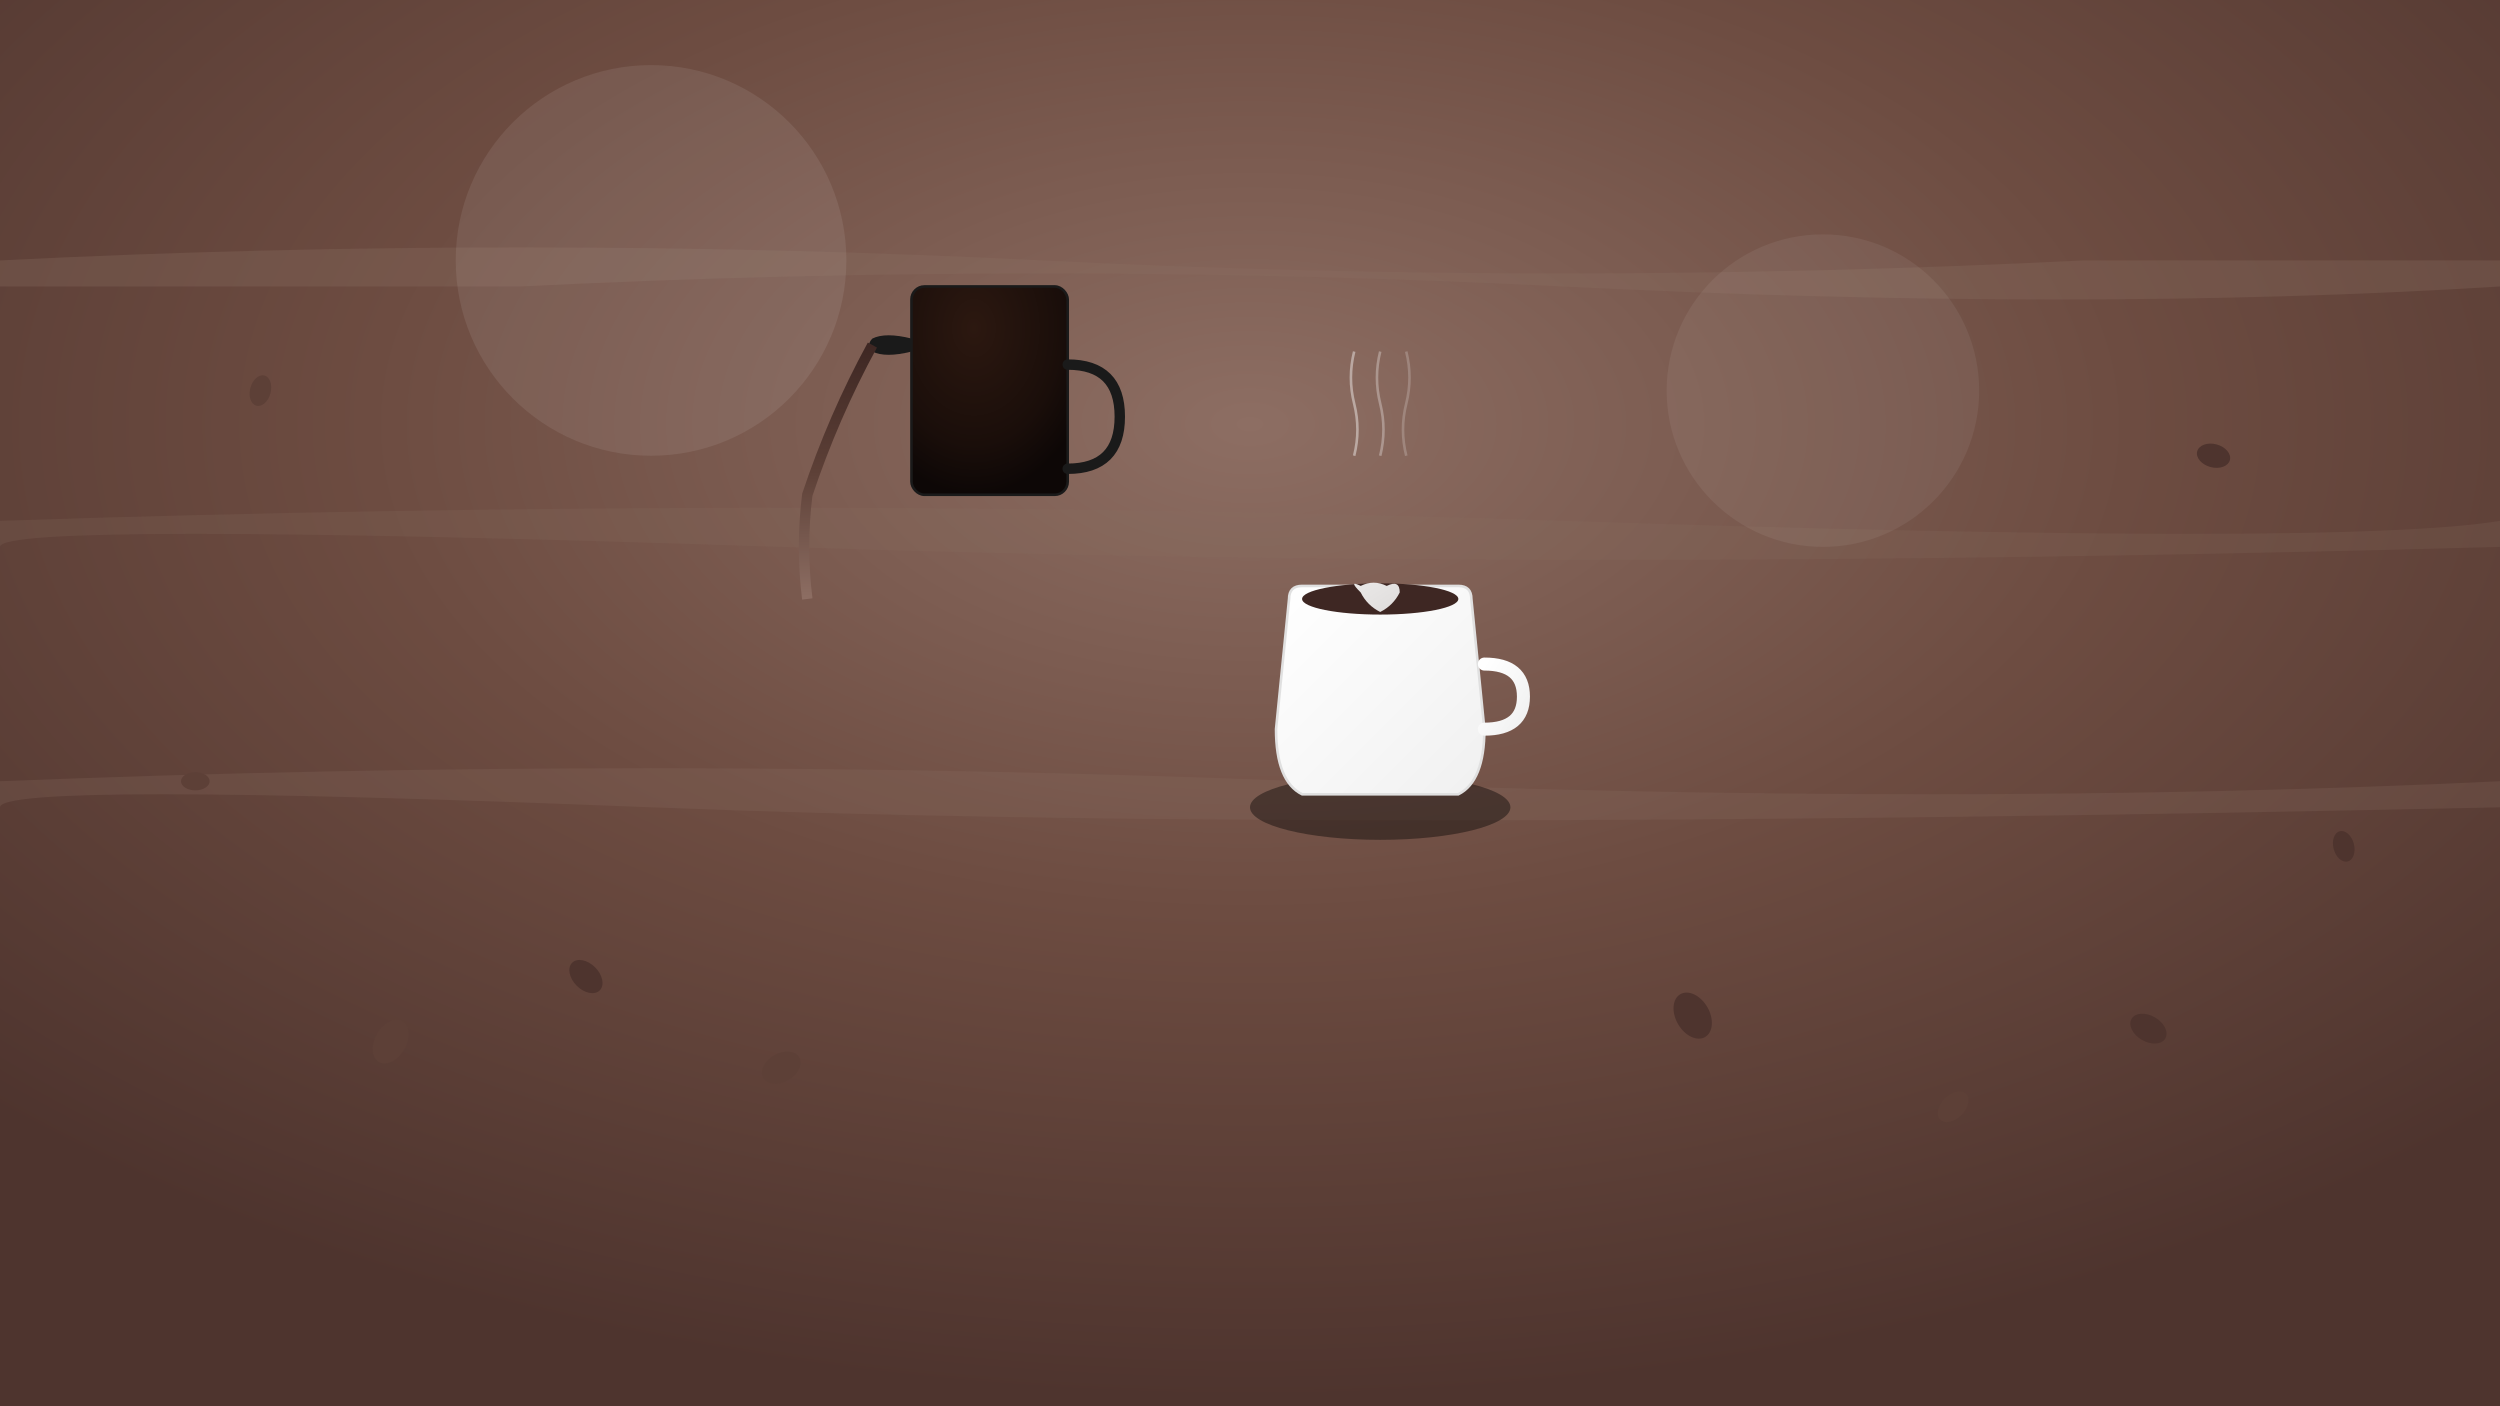 <svg width="1920" height="1080" viewBox="0 0 1920 1080" xmlns="http://www.w3.org/2000/svg">
  <defs>
    <radialGradient id="woodGradient" cx="50%" cy="30%" r="70%">
      <stop offset="0%" stop-color="#8D6E63"/>
      <stop offset="50%" stop-color="#6D4C41"/>
      <stop offset="100%" stop-color="#4E342E"/>
    </radialGradient>
    <linearGradient id="coffeeStreamGradient" x1="0%" y1="0%" x2="0%" y2="100%">
      <stop offset="0%" stop-color="#3E2723"/>
      <stop offset="50%" stop-color="#5D4037"/>
      <stop offset="100%" stop-color="#8D6E63"/>
    </linearGradient>
    <radialGradient id="cupGradient2" cx="40%" cy="20%" r="80%">
      <stop offset="0%" stop-color="#2C1810"/>
      <stop offset="70%" stop-color="#1A0E0A"/>
      <stop offset="100%" stop-color="#0D0706"/>
    </radialGradient>
    <linearGradient id="milkGradient" x1="0%" y1="0%" x2="100%" y2="100%">
      <stop offset="0%" stop-color="#FFFFFF"/>
      <stop offset="50%" stop-color="#F8F8F8"/>
      <stop offset="100%" stop-color="#F0F0F0"/>
    </linearGradient>
    <filter id="softBlur" x="-50%" y="-50%" width="200%" height="200%">
      <feGaussianBlur in="SourceGraphic" stdDeviation="3"/>
    </filter>
  </defs>
  
  <!-- Wooden table background -->
  <rect width="1920" height="1080" fill="url(#woodGradient)"/>
  
  <!-- Wood grain texture -->
  <path d="M 0 200 Q 400 180 800 200 T 1600 200 L 1920 200 L 1920 220 Q 1600 240 1200 220 T 400 220 L 0 220 Z" fill="rgba(139,110,99,0.3)"/>
  <path d="M 0 400 Q 600 380 1200 400 T 1920 400 L 1920 420 Q 1200 440 600 420 T 0 420 Z" fill="rgba(139,110,99,0.2)"/>
  <path d="M 0 600 Q 500 580 1000 600 T 1920 600 L 1920 620 Q 1000 640 500 620 T 0 620 Z" fill="rgba(139,110,99,0.25)"/>
  
  <!-- Coffee pour scene -->
  <g transform="translate(960, 400)">
    <!-- Coffee pot/French press -->
    <g transform="translate(-200, -100)">
      <!-- Pot body -->
      <rect x="-60" y="-80" width="120" height="160" rx="10" fill="url(#cupGradient2)" stroke="#1A1A1A" stroke-width="2"/>
      <!-- Pot handle -->
      <path d="M 60 -20 Q 100 -20 100 20 Q 100 60 60 60" fill="none" stroke="#1A1A1A" stroke-width="8" stroke-linecap="round"/>
      <!-- Pot spout -->
      <path d="M -60 -40 Q -80 -45 -90 -40 Q -95 -35 -90 -30 Q -80 -25 -60 -30" fill="#1A1A1A"/>
      <!-- Coffee stream -->
      <path d="M -90 -35 Q -120 20 -140 80 Q -145 120 -140 160" fill="none" stroke="url(#coffeeStreamGradient)" stroke-width="8">
        <animate attributeName="d" values="M -90 -35 Q -120 20 -140 80 Q -145 120 -140 160;M -90 -35 Q -125 25 -145 85 Q -150 125 -145 165;M -90 -35 Q -120 20 -140 80 Q -145 120 -140 160" dur="2s" repeatCount="indefinite"/>
      </path>
    </g>
    
    <!-- Receiving cup -->
    <g transform="translate(100, 100)">
      <!-- Cup shadow -->
      <ellipse cx="0" cy="120" rx="100" ry="25" fill="rgba(0,0,0,0.4)" filter="url(#softBlur)"/>
      
      <!-- Cup -->
      <path d="M -80 60 Q -80 100 -60 110 L 60 110 Q 80 100 80 60 L 70 -40 Q 70 -50 60 -50 L -60 -50 Q -70 -50 -70 -40 Z" fill="url(#milkGradient)" stroke="#E0E0E0" stroke-width="2"/>
      
      <!-- Coffee in cup -->
      <ellipse cx="0" cy="-40" rx="60" ry="12" fill="#3E2723"/>
      
      <!-- Milk foam art (heart shape) -->
      <path d="M -15 -45 Q -25 -55 -15 -50 Q -5 -55 5 -50 Q 15 -55 15 -45 Q 10 -35 0 -30 Q -10 -35 -15 -45" fill="url(#milkGradient)" opacity="0.9"/>
      
      <!-- Cup handle -->
      <path d="M 80 10 Q 110 10 110 35 Q 110 60 80 60" fill="none" stroke="url(#milkGradient)" stroke-width="10" stroke-linecap="round"/>
    </g>
  </g>
  
  <!-- Coffee beans scattered on table -->
  <ellipse cx="300" cy="800" rx="12" ry="18" fill="#5D4037" transform="rotate(30 300 800)"/>
  <ellipse cx="450" cy="750" rx="10" ry="15" fill="#4E342E" transform="rotate(-45 450 750)"/>
  <ellipse cx="600" cy="820" rx="11" ry="16" fill="#5D4037" transform="rotate(60 600 820)"/>
  <ellipse cx="1300" cy="780" rx="13" ry="19" fill="#4E342E" transform="rotate(-30 1300 780)"/>
  <ellipse cx="1500" cy="850" rx="9" ry="14" fill="#5D4037" transform="rotate(45 1500 850)"/>
  <ellipse cx="1650" cy="790" rx="10" ry="15" fill="#4E342E" transform="rotate(-60 1650 790)"/>
  
  <!-- More scattered beans -->
  <ellipse cx="200" cy="300" rx="8" ry="12" fill="#5D4037" transform="rotate(15 200 300)"/>
  <ellipse cx="1700" cy="350" rx="9" ry="13" fill="#4E342E" transform="rotate(-75 1700 350)"/>
  <ellipse cx="150" cy="600" rx="7" ry="11" fill="#5D4037" transform="rotate(90 150 600)"/>
  <ellipse cx="1800" cy="650" rx="8" ry="12" fill="#4E342E" transform="rotate(-15 1800 650)"/>
  
  <!-- Ambient lighting -->
  <circle cx="500" cy="200" r="150" fill="rgba(255,255,255,0.08)" filter="url(#softBlur)"/>
  <circle cx="1400" cy="300" r="120" fill="rgba(255,255,255,0.06)" filter="url(#softBlur)"/>
  
  <!-- Steam from the receiving cup -->
  <g transform="translate(1060, 400)">
    <path d="M -20 -50 Q -15 -70 -20 -90 Q -25 -110 -20 -130" fill="none" stroke="rgba(255,255,255,0.6)" stroke-width="2" opacity="0.7">
      <animate attributeName="d" values="M -20 -50 Q -15 -70 -20 -90 Q -25 -110 -20 -130;M -20 -50 Q -25 -70 -20 -90 Q -15 -110 -20 -130;M -20 -50 Q -15 -70 -20 -90 Q -25 -110 -20 -130" dur="3s" repeatCount="indefinite"/>
    </path>
    <path d="M 0 -50 Q 5 -70 0 -90 Q -5 -110 0 -130" fill="none" stroke="rgba(255,255,255,0.5)" stroke-width="2" opacity="0.6">
      <animate attributeName="d" values="M 0 -50 Q 5 -70 0 -90 Q -5 -110 0 -130;M 0 -50 Q -5 -70 0 -90 Q 5 -110 0 -130;M 0 -50 Q 5 -70 0 -90 Q -5 -110 0 -130" dur="2.8s" repeatCount="indefinite"/>
    </path>
    <path d="M 20 -50 Q 15 -70 20 -90 Q 25 -110 20 -130" fill="none" stroke="rgba(255,255,255,0.4)" stroke-width="2" opacity="0.5">
      <animate attributeName="d" values="M 20 -50 Q 15 -70 20 -90 Q 25 -110 20 -130;M 20 -50 Q 25 -70 20 -90 Q 15 -110 20 -130;M 20 -50 Q 15 -70 20 -90 Q 25 -110 20 -130" dur="3.2s" repeatCount="indefinite"/>
    </path>
  </g>
</svg>